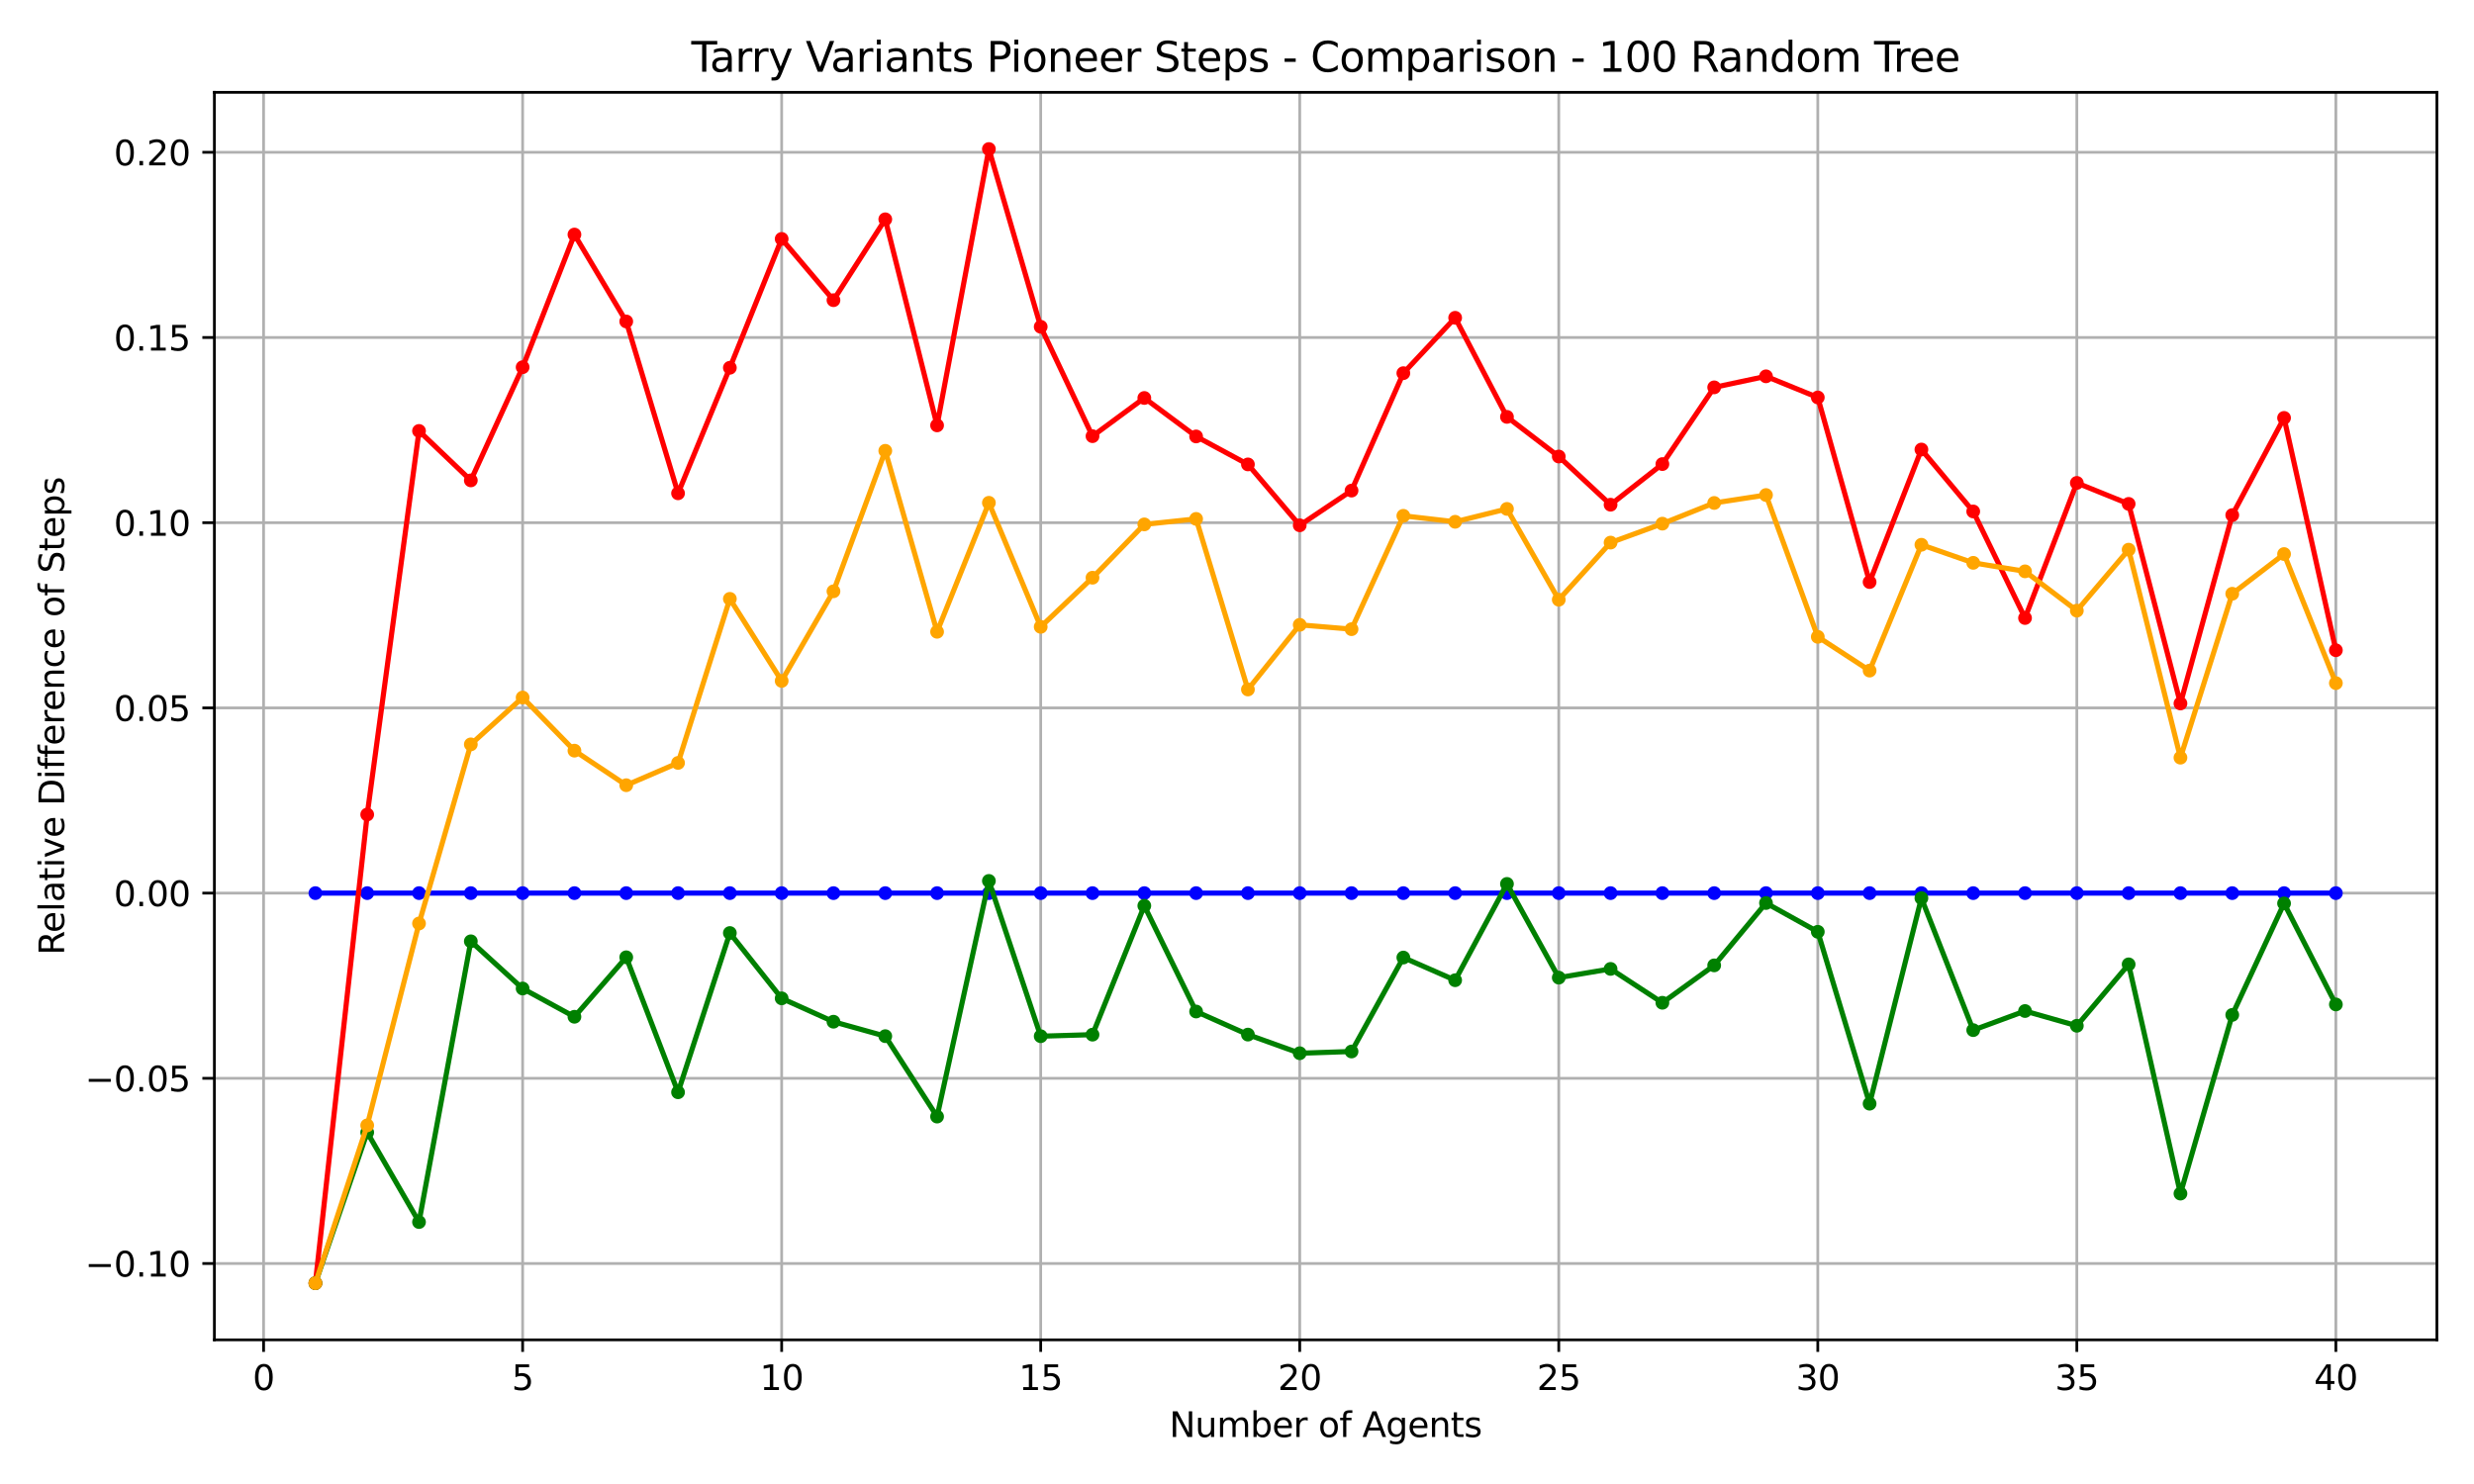 <?xml version="1.0" encoding="utf-8" standalone="no"?>
<!DOCTYPE svg PUBLIC "-//W3C//DTD SVG 1.1//EN"
  "http://www.w3.org/Graphics/SVG/1.1/DTD/svg11.dtd">
<svg xmlns:xlink="http://www.w3.org/1999/xlink" width="720pt" height="432pt" viewBox="0 0 720 432" xmlns="http://www.w3.org/2000/svg" version="1.1">
 <defs>
  <style type="text/css">*{stroke-linejoin: round; stroke-linecap: butt}</style>
 </defs>
 <g id="figure_1">
  <g id="patch_1">
   <path d="M 0 432 
L 720 432 
L 720 0 
L 0 0 
z
" style="fill: #ffffff"/>
  </g>
  <g id="axes_1">
   <g id="patch_2">
    <path d="M 62.39 390.04 
L 709.2 390.04 
L 709.2 26.88 
L 62.39 26.88 
z
" style="fill: #ffffff"/>
   </g>
   <g id="matplotlib.axis_1">
    <g id="xtick_1">
     <g id="line2d_1">
      <path d="M 76.713 390.04 
L 76.713 26.88 
" clip-path="url(#p84b0bf33ed)" style="fill: none; stroke: #b0b0b0; stroke-width: 0.8; stroke-linecap: square"/>
     </g>
     <g id="line2d_2">
      <defs>
       <path id="m6318b80354" d="M 0 0 
L 0 3.5 
" style="stroke: #000000; stroke-width: 0.8"/>
      </defs>
      <g>
       <use xlink:href="#m6318b80354" x="76.713" y="390.04" style="stroke: #000000; stroke-width: 0.8"/>
      </g>
     </g>
     <g id="text_1">
      <!-- 0 -->
      <g transform="translate(73.532 404.638) scale(0.1 -0.1)">
       <defs>
        <path id="DejaVuSans-30" d="M 2034 4250 
Q 1547 4250 1301 3770 
Q 1056 3291 1056 2328 
Q 1056 1369 1301 889 
Q 1547 409 2034 409 
Q 2525 409 2770 889 
Q 3016 1369 3016 2328 
Q 3016 3291 2770 3770 
Q 2525 4250 2034 4250 
z
M 2034 4750 
Q 2819 4750 3233 4129 
Q 3647 3509 3647 2328 
Q 3647 1150 3233 529 
Q 2819 -91 2034 -91 
Q 1250 -91 836 529 
Q 422 1150 422 2328 
Q 422 3509 836 4129 
Q 1250 4750 2034 4750 
z
" transform="scale(0.016)"/>
       </defs>
       <use xlink:href="#DejaVuSans-30"/>
      </g>
     </g>
    </g>
    <g id="xtick_2">
     <g id="line2d_3">
      <path d="M 152.099 390.04 
L 152.099 26.88 
" clip-path="url(#p84b0bf33ed)" style="fill: none; stroke: #b0b0b0; stroke-width: 0.8; stroke-linecap: square"/>
     </g>
     <g id="line2d_4">
      <g>
       <use xlink:href="#m6318b80354" x="152.099" y="390.04" style="stroke: #000000; stroke-width: 0.8"/>
      </g>
     </g>
     <g id="text_2">
      <!-- 5 -->
      <g transform="translate(148.918 404.638) scale(0.1 -0.1)">
       <defs>
        <path id="DejaVuSans-35" d="M 691 4666 
L 3169 4666 
L 3169 4134 
L 1269 4134 
L 1269 2991 
Q 1406 3038 1543 3061 
Q 1681 3084 1819 3084 
Q 2600 3084 3056 2656 
Q 3513 2228 3513 1497 
Q 3513 744 3044 326 
Q 2575 -91 1722 -91 
Q 1428 -91 1123 -41 
Q 819 9 494 109 
L 494 744 
Q 775 591 1075 516 
Q 1375 441 1709 441 
Q 2250 441 2565 725 
Q 2881 1009 2881 1497 
Q 2881 1984 2565 2268 
Q 2250 2553 1709 2553 
Q 1456 2553 1204 2497 
Q 953 2441 691 2322 
L 691 4666 
z
" transform="scale(0.016)"/>
       </defs>
       <use xlink:href="#DejaVuSans-35"/>
      </g>
     </g>
    </g>
    <g id="xtick_3">
     <g id="line2d_5">
      <path d="M 227.485 390.04 
L 227.485 26.88 
" clip-path="url(#p84b0bf33ed)" style="fill: none; stroke: #b0b0b0; stroke-width: 0.8; stroke-linecap: square"/>
     </g>
     <g id="line2d_6">
      <g>
       <use xlink:href="#m6318b80354" x="227.485" y="390.04" style="stroke: #000000; stroke-width: 0.8"/>
      </g>
     </g>
     <g id="text_3">
      <!-- 10 -->
      <g transform="translate(221.122 404.638) scale(0.1 -0.1)">
       <defs>
        <path id="DejaVuSans-31" d="M 794 531 
L 1825 531 
L 1825 4091 
L 703 3866 
L 703 4441 
L 1819 4666 
L 2450 4666 
L 2450 531 
L 3481 531 
L 3481 0 
L 794 0 
L 794 531 
z
" transform="scale(0.016)"/>
       </defs>
       <use xlink:href="#DejaVuSans-31"/>
       <use xlink:href="#DejaVuSans-30" x="63.623"/>
      </g>
     </g>
    </g>
    <g id="xtick_4">
     <g id="line2d_7">
      <path d="M 302.871 390.04 
L 302.871 26.88 
" clip-path="url(#p84b0bf33ed)" style="fill: none; stroke: #b0b0b0; stroke-width: 0.8; stroke-linecap: square"/>
     </g>
     <g id="line2d_8">
      <g>
       <use xlink:href="#m6318b80354" x="302.871" y="390.04" style="stroke: #000000; stroke-width: 0.8"/>
      </g>
     </g>
     <g id="text_4">
      <!-- 15 -->
      <g transform="translate(296.508 404.638) scale(0.1 -0.1)">
       <use xlink:href="#DejaVuSans-31"/>
       <use xlink:href="#DejaVuSans-35" x="63.623"/>
      </g>
     </g>
    </g>
    <g id="xtick_5">
     <g id="line2d_9">
      <path d="M 378.256 390.04 
L 378.256 26.88 
" clip-path="url(#p84b0bf33ed)" style="fill: none; stroke: #b0b0b0; stroke-width: 0.8; stroke-linecap: square"/>
     </g>
     <g id="line2d_10">
      <g>
       <use xlink:href="#m6318b80354" x="378.256" y="390.04" style="stroke: #000000; stroke-width: 0.8"/>
      </g>
     </g>
     <g id="text_5">
      <!-- 20 -->
      <g transform="translate(371.894 404.638) scale(0.1 -0.1)">
       <defs>
        <path id="DejaVuSans-32" d="M 1228 531 
L 3431 531 
L 3431 0 
L 469 0 
L 469 531 
Q 828 903 1448 1529 
Q 2069 2156 2228 2338 
Q 2531 2678 2651 2914 
Q 2772 3150 2772 3378 
Q 2772 3750 2511 3984 
Q 2250 4219 1831 4219 
Q 1534 4219 1204 4116 
Q 875 4013 500 3803 
L 500 4441 
Q 881 4594 1212 4672 
Q 1544 4750 1819 4750 
Q 2544 4750 2975 4387 
Q 3406 4025 3406 3419 
Q 3406 3131 3298 2873 
Q 3191 2616 2906 2266 
Q 2828 2175 2409 1742 
Q 1991 1309 1228 531 
z
" transform="scale(0.016)"/>
       </defs>
       <use xlink:href="#DejaVuSans-32"/>
       <use xlink:href="#DejaVuSans-30" x="63.623"/>
      </g>
     </g>
    </g>
    <g id="xtick_6">
     <g id="line2d_11">
      <path d="M 453.642 390.04 
L 453.642 26.88 
" clip-path="url(#p84b0bf33ed)" style="fill: none; stroke: #b0b0b0; stroke-width: 0.8; stroke-linecap: square"/>
     </g>
     <g id="line2d_12">
      <g>
       <use xlink:href="#m6318b80354" x="453.642" y="390.04" style="stroke: #000000; stroke-width: 0.8"/>
      </g>
     </g>
     <g id="text_6">
      <!-- 25 -->
      <g transform="translate(447.28 404.638) scale(0.1 -0.1)">
       <use xlink:href="#DejaVuSans-32"/>
       <use xlink:href="#DejaVuSans-35" x="63.623"/>
      </g>
     </g>
    </g>
    <g id="xtick_7">
     <g id="line2d_13">
      <path d="M 529.028 390.04 
L 529.028 26.88 
" clip-path="url(#p84b0bf33ed)" style="fill: none; stroke: #b0b0b0; stroke-width: 0.8; stroke-linecap: square"/>
     </g>
     <g id="line2d_14">
      <g>
       <use xlink:href="#m6318b80354" x="529.028" y="390.04" style="stroke: #000000; stroke-width: 0.8"/>
      </g>
     </g>
     <g id="text_7">
      <!-- 30 -->
      <g transform="translate(522.665 404.638) scale(0.1 -0.1)">
       <defs>
        <path id="DejaVuSans-33" d="M 2597 2516 
Q 3050 2419 3304 2112 
Q 3559 1806 3559 1356 
Q 3559 666 3084 287 
Q 2609 -91 1734 -91 
Q 1441 -91 1130 -33 
Q 819 25 488 141 
L 488 750 
Q 750 597 1062 519 
Q 1375 441 1716 441 
Q 2309 441 2620 675 
Q 2931 909 2931 1356 
Q 2931 1769 2642 2001 
Q 2353 2234 1838 2234 
L 1294 2234 
L 1294 2753 
L 1863 2753 
Q 2328 2753 2575 2939 
Q 2822 3125 2822 3475 
Q 2822 3834 2567 4026 
Q 2313 4219 1838 4219 
Q 1578 4219 1281 4162 
Q 984 4106 628 3988 
L 628 4550 
Q 988 4650 1302 4700 
Q 1616 4750 1894 4750 
Q 2613 4750 3031 4423 
Q 3450 4097 3450 3541 
Q 3450 3153 3228 2886 
Q 3006 2619 2597 2516 
z
" transform="scale(0.016)"/>
       </defs>
       <use xlink:href="#DejaVuSans-33"/>
       <use xlink:href="#DejaVuSans-30" x="63.623"/>
      </g>
     </g>
    </g>
    <g id="xtick_8">
     <g id="line2d_15">
      <path d="M 604.414 390.04 
L 604.414 26.88 
" clip-path="url(#p84b0bf33ed)" style="fill: none; stroke: #b0b0b0; stroke-width: 0.8; stroke-linecap: square"/>
     </g>
     <g id="line2d_16">
      <g>
       <use xlink:href="#m6318b80354" x="604.414" y="390.04" style="stroke: #000000; stroke-width: 0.8"/>
      </g>
     </g>
     <g id="text_8">
      <!-- 35 -->
      <g transform="translate(598.051 404.638) scale(0.1 -0.1)">
       <use xlink:href="#DejaVuSans-33"/>
       <use xlink:href="#DejaVuSans-35" x="63.623"/>
      </g>
     </g>
    </g>
    <g id="xtick_9">
     <g id="line2d_17">
      <path d="M 679.8 390.04 
L 679.8 26.88 
" clip-path="url(#p84b0bf33ed)" style="fill: none; stroke: #b0b0b0; stroke-width: 0.8; stroke-linecap: square"/>
     </g>
     <g id="line2d_18">
      <g>
       <use xlink:href="#m6318b80354" x="679.8" y="390.04" style="stroke: #000000; stroke-width: 0.8"/>
      </g>
     </g>
     <g id="text_9">
      <!-- 40 -->
      <g transform="translate(673.437 404.638) scale(0.1 -0.1)">
       <defs>
        <path id="DejaVuSans-34" d="M 2419 4116 
L 825 1625 
L 2419 1625 
L 2419 4116 
z
M 2253 4666 
L 3047 4666 
L 3047 1625 
L 3713 1625 
L 3713 1100 
L 3047 1100 
L 3047 0 
L 2419 0 
L 2419 1100 
L 313 1100 
L 313 1709 
L 2253 4666 
z
" transform="scale(0.016)"/>
       </defs>
       <use xlink:href="#DejaVuSans-34"/>
       <use xlink:href="#DejaVuSans-30" x="63.623"/>
      </g>
     </g>
    </g>
    <g id="text_10">
     <!-- Number of Agents -->
     <g transform="translate(340.307 418.317) scale(0.1 -0.1)">
      <defs>
       <path id="DejaVuSans-4e" d="M 628 4666 
L 1478 4666 
L 3547 763 
L 3547 4666 
L 4159 4666 
L 4159 0 
L 3309 0 
L 1241 3903 
L 1241 0 
L 628 0 
L 628 4666 
z
" transform="scale(0.016)"/>
       <path id="DejaVuSans-75" d="M 544 1381 
L 544 3500 
L 1119 3500 
L 1119 1403 
Q 1119 906 1312 657 
Q 1506 409 1894 409 
Q 2359 409 2629 706 
Q 2900 1003 2900 1516 
L 2900 3500 
L 3475 3500 
L 3475 0 
L 2900 0 
L 2900 538 
Q 2691 219 2414 64 
Q 2138 -91 1772 -91 
Q 1169 -91 856 284 
Q 544 659 544 1381 
z
M 1991 3584 
L 1991 3584 
z
" transform="scale(0.016)"/>
       <path id="DejaVuSans-6d" d="M 3328 2828 
Q 3544 3216 3844 3400 
Q 4144 3584 4550 3584 
Q 5097 3584 5394 3201 
Q 5691 2819 5691 2113 
L 5691 0 
L 5113 0 
L 5113 2094 
Q 5113 2597 4934 2840 
Q 4756 3084 4391 3084 
Q 3944 3084 3684 2787 
Q 3425 2491 3425 1978 
L 3425 0 
L 2847 0 
L 2847 2094 
Q 2847 2600 2669 2842 
Q 2491 3084 2119 3084 
Q 1678 3084 1418 2786 
Q 1159 2488 1159 1978 
L 1159 0 
L 581 0 
L 581 3500 
L 1159 3500 
L 1159 2956 
Q 1356 3278 1631 3431 
Q 1906 3584 2284 3584 
Q 2666 3584 2933 3390 
Q 3200 3197 3328 2828 
z
" transform="scale(0.016)"/>
       <path id="DejaVuSans-62" d="M 3116 1747 
Q 3116 2381 2855 2742 
Q 2594 3103 2138 3103 
Q 1681 3103 1420 2742 
Q 1159 2381 1159 1747 
Q 1159 1113 1420 752 
Q 1681 391 2138 391 
Q 2594 391 2855 752 
Q 3116 1113 3116 1747 
z
M 1159 2969 
Q 1341 3281 1617 3432 
Q 1894 3584 2278 3584 
Q 2916 3584 3314 3078 
Q 3713 2572 3713 1747 
Q 3713 922 3314 415 
Q 2916 -91 2278 -91 
Q 1894 -91 1617 61 
Q 1341 213 1159 525 
L 1159 0 
L 581 0 
L 581 4863 
L 1159 4863 
L 1159 2969 
z
" transform="scale(0.016)"/>
       <path id="DejaVuSans-65" d="M 3597 1894 
L 3597 1613 
L 953 1613 
Q 991 1019 1311 708 
Q 1631 397 2203 397 
Q 2534 397 2845 478 
Q 3156 559 3463 722 
L 3463 178 
Q 3153 47 2828 -22 
Q 2503 -91 2169 -91 
Q 1331 -91 842 396 
Q 353 884 353 1716 
Q 353 2575 817 3079 
Q 1281 3584 2069 3584 
Q 2775 3584 3186 3129 
Q 3597 2675 3597 1894 
z
M 3022 2063 
Q 3016 2534 2758 2815 
Q 2500 3097 2075 3097 
Q 1594 3097 1305 2825 
Q 1016 2553 972 2059 
L 3022 2063 
z
" transform="scale(0.016)"/>
       <path id="DejaVuSans-72" d="M 2631 2963 
Q 2534 3019 2420 3045 
Q 2306 3072 2169 3072 
Q 1681 3072 1420 2755 
Q 1159 2438 1159 1844 
L 1159 0 
L 581 0 
L 581 3500 
L 1159 3500 
L 1159 2956 
Q 1341 3275 1631 3429 
Q 1922 3584 2338 3584 
Q 2397 3584 2469 3576 
Q 2541 3569 2628 3553 
L 2631 2963 
z
" transform="scale(0.016)"/>
       <path id="DejaVuSans-20" transform="scale(0.016)"/>
       <path id="DejaVuSans-6f" d="M 1959 3097 
Q 1497 3097 1228 2736 
Q 959 2375 959 1747 
Q 959 1119 1226 758 
Q 1494 397 1959 397 
Q 2419 397 2687 759 
Q 2956 1122 2956 1747 
Q 2956 2369 2687 2733 
Q 2419 3097 1959 3097 
z
M 1959 3584 
Q 2709 3584 3137 3096 
Q 3566 2609 3566 1747 
Q 3566 888 3137 398 
Q 2709 -91 1959 -91 
Q 1206 -91 779 398 
Q 353 888 353 1747 
Q 353 2609 779 3096 
Q 1206 3584 1959 3584 
z
" transform="scale(0.016)"/>
       <path id="DejaVuSans-66" d="M 2375 4863 
L 2375 4384 
L 1825 4384 
Q 1516 4384 1395 4259 
Q 1275 4134 1275 3809 
L 1275 3500 
L 2222 3500 
L 2222 3053 
L 1275 3053 
L 1275 0 
L 697 0 
L 697 3053 
L 147 3053 
L 147 3500 
L 697 3500 
L 697 3744 
Q 697 4328 969 4595 
Q 1241 4863 1831 4863 
L 2375 4863 
z
" transform="scale(0.016)"/>
       <path id="DejaVuSans-41" d="M 2188 4044 
L 1331 1722 
L 3047 1722 
L 2188 4044 
z
M 1831 4666 
L 2547 4666 
L 4325 0 
L 3669 0 
L 3244 1197 
L 1141 1197 
L 716 0 
L 50 0 
L 1831 4666 
z
" transform="scale(0.016)"/>
       <path id="DejaVuSans-67" d="M 2906 1791 
Q 2906 2416 2648 2759 
Q 2391 3103 1925 3103 
Q 1463 3103 1205 2759 
Q 947 2416 947 1791 
Q 947 1169 1205 825 
Q 1463 481 1925 481 
Q 2391 481 2648 825 
Q 2906 1169 2906 1791 
z
M 3481 434 
Q 3481 -459 3084 -895 
Q 2688 -1331 1869 -1331 
Q 1566 -1331 1297 -1286 
Q 1028 -1241 775 -1147 
L 775 -588 
Q 1028 -725 1275 -790 
Q 1522 -856 1778 -856 
Q 2344 -856 2625 -561 
Q 2906 -266 2906 331 
L 2906 616 
Q 2728 306 2450 153 
Q 2172 0 1784 0 
Q 1141 0 747 490 
Q 353 981 353 1791 
Q 353 2603 747 3093 
Q 1141 3584 1784 3584 
Q 2172 3584 2450 3431 
Q 2728 3278 2906 2969 
L 2906 3500 
L 3481 3500 
L 3481 434 
z
" transform="scale(0.016)"/>
       <path id="DejaVuSans-6e" d="M 3513 2113 
L 3513 0 
L 2938 0 
L 2938 2094 
Q 2938 2591 2744 2837 
Q 2550 3084 2163 3084 
Q 1697 3084 1428 2787 
Q 1159 2491 1159 1978 
L 1159 0 
L 581 0 
L 581 3500 
L 1159 3500 
L 1159 2956 
Q 1366 3272 1645 3428 
Q 1925 3584 2291 3584 
Q 2894 3584 3203 3211 
Q 3513 2838 3513 2113 
z
" transform="scale(0.016)"/>
       <path id="DejaVuSans-74" d="M 1172 4494 
L 1172 3500 
L 2356 3500 
L 2356 3053 
L 1172 3053 
L 1172 1153 
Q 1172 725 1289 603 
Q 1406 481 1766 481 
L 2356 481 
L 2356 0 
L 1766 0 
Q 1100 0 847 248 
Q 594 497 594 1153 
L 594 3053 
L 172 3053 
L 172 3500 
L 594 3500 
L 594 4494 
L 1172 4494 
z
" transform="scale(0.016)"/>
       <path id="DejaVuSans-73" d="M 2834 3397 
L 2834 2853 
Q 2591 2978 2328 3040 
Q 2066 3103 1784 3103 
Q 1356 3103 1142 2972 
Q 928 2841 928 2578 
Q 928 2378 1081 2264 
Q 1234 2150 1697 2047 
L 1894 2003 
Q 2506 1872 2764 1633 
Q 3022 1394 3022 966 
Q 3022 478 2636 193 
Q 2250 -91 1575 -91 
Q 1294 -91 989 -36 
Q 684 19 347 128 
L 347 722 
Q 666 556 975 473 
Q 1284 391 1588 391 
Q 1994 391 2212 530 
Q 2431 669 2431 922 
Q 2431 1156 2273 1281 
Q 2116 1406 1581 1522 
L 1381 1569 
Q 847 1681 609 1914 
Q 372 2147 372 2553 
Q 372 3047 722 3315 
Q 1072 3584 1716 3584 
Q 2034 3584 2315 3537 
Q 2597 3491 2834 3397 
z
" transform="scale(0.016)"/>
      </defs>
      <use xlink:href="#DejaVuSans-4e"/>
      <use xlink:href="#DejaVuSans-75" x="74.805"/>
      <use xlink:href="#DejaVuSans-6d" x="138.184"/>
      <use xlink:href="#DejaVuSans-62" x="235.596"/>
      <use xlink:href="#DejaVuSans-65" x="299.072"/>
      <use xlink:href="#DejaVuSans-72" x="360.596"/>
      <use xlink:href="#DejaVuSans-20" x="401.709"/>
      <use xlink:href="#DejaVuSans-6f" x="433.496"/>
      <use xlink:href="#DejaVuSans-66" x="494.678"/>
      <use xlink:href="#DejaVuSans-20" x="529.883"/>
      <use xlink:href="#DejaVuSans-41" x="561.67"/>
      <use xlink:href="#DejaVuSans-67" x="630.078"/>
      <use xlink:href="#DejaVuSans-65" x="693.555"/>
      <use xlink:href="#DejaVuSans-6e" x="755.078"/>
      <use xlink:href="#DejaVuSans-74" x="818.457"/>
      <use xlink:href="#DejaVuSans-73" x="857.666"/>
     </g>
    </g>
   </g>
   <g id="matplotlib.axis_2">
    <g id="ytick_1">
     <g id="line2d_19">
      <path d="M 62.39 367.821 
L 709.2 367.821 
" clip-path="url(#p84b0bf33ed)" style="fill: none; stroke: #b0b0b0; stroke-width: 0.8; stroke-linecap: square"/>
     </g>
     <g id="line2d_20">
      <defs>
       <path id="m06308d9791" d="M 0 0 
L -3.5 0 
" style="stroke: #000000; stroke-width: 0.8"/>
      </defs>
      <g>
       <use xlink:href="#m06308d9791" x="62.39" y="367.821" style="stroke: #000000; stroke-width: 0.8"/>
      </g>
     </g>
     <g id="text_11">
      <!-- −0.10 -->
      <g transform="translate(24.745 371.62) scale(0.1 -0.1)">
       <defs>
        <path id="DejaVuSans-2212" d="M 678 2272 
L 4684 2272 
L 4684 1741 
L 678 1741 
L 678 2272 
z
" transform="scale(0.016)"/>
        <path id="DejaVuSans-2e" d="M 684 794 
L 1344 794 
L 1344 0 
L 684 0 
L 684 794 
z
" transform="scale(0.016)"/>
       </defs>
       <use xlink:href="#DejaVuSans-2212"/>
       <use xlink:href="#DejaVuSans-30" x="83.789"/>
       <use xlink:href="#DejaVuSans-2e" x="147.412"/>
       <use xlink:href="#DejaVuSans-31" x="179.199"/>
       <use xlink:href="#DejaVuSans-30" x="242.822"/>
      </g>
     </g>
    </g>
    <g id="ytick_2">
     <g id="line2d_21">
      <path d="M 62.39 313.906 
L 709.2 313.906 
" clip-path="url(#p84b0bf33ed)" style="fill: none; stroke: #b0b0b0; stroke-width: 0.8; stroke-linecap: square"/>
     </g>
     <g id="line2d_22">
      <g>
       <use xlink:href="#m06308d9791" x="62.39" y="313.906" style="stroke: #000000; stroke-width: 0.8"/>
      </g>
     </g>
     <g id="text_12">
      <!-- −0.05 -->
      <g transform="translate(24.745 317.706) scale(0.1 -0.1)">
       <use xlink:href="#DejaVuSans-2212"/>
       <use xlink:href="#DejaVuSans-30" x="83.789"/>
       <use xlink:href="#DejaVuSans-2e" x="147.412"/>
       <use xlink:href="#DejaVuSans-30" x="179.199"/>
       <use xlink:href="#DejaVuSans-35" x="242.822"/>
      </g>
     </g>
    </g>
    <g id="ytick_3">
     <g id="line2d_23">
      <path d="M 62.39 259.992 
L 709.2 259.992 
" clip-path="url(#p84b0bf33ed)" style="fill: none; stroke: #b0b0b0; stroke-width: 0.8; stroke-linecap: square"/>
     </g>
     <g id="line2d_24">
      <g>
       <use xlink:href="#m06308d9791" x="62.39" y="259.992" style="stroke: #000000; stroke-width: 0.8"/>
      </g>
     </g>
     <g id="text_13">
      <!-- 0.00 -->
      <g transform="translate(33.124 263.791) scale(0.1 -0.1)">
       <use xlink:href="#DejaVuSans-30"/>
       <use xlink:href="#DejaVuSans-2e" x="63.623"/>
       <use xlink:href="#DejaVuSans-30" x="95.41"/>
       <use xlink:href="#DejaVuSans-30" x="159.033"/>
      </g>
     </g>
    </g>
    <g id="ytick_4">
     <g id="line2d_25">
      <path d="M 62.39 206.078 
L 709.2 206.078 
" clip-path="url(#p84b0bf33ed)" style="fill: none; stroke: #b0b0b0; stroke-width: 0.8; stroke-linecap: square"/>
     </g>
     <g id="line2d_26">
      <g>
       <use xlink:href="#m06308d9791" x="62.39" y="206.078" style="stroke: #000000; stroke-width: 0.8"/>
      </g>
     </g>
     <g id="text_14">
      <!-- 0.05 -->
      <g transform="translate(33.124 209.877) scale(0.1 -0.1)">
       <use xlink:href="#DejaVuSans-30"/>
       <use xlink:href="#DejaVuSans-2e" x="63.623"/>
       <use xlink:href="#DejaVuSans-30" x="95.41"/>
       <use xlink:href="#DejaVuSans-35" x="159.033"/>
      </g>
     </g>
    </g>
    <g id="ytick_5">
     <g id="line2d_27">
      <path d="M 62.39 152.163 
L 709.2 152.163 
" clip-path="url(#p84b0bf33ed)" style="fill: none; stroke: #b0b0b0; stroke-width: 0.8; stroke-linecap: square"/>
     </g>
     <g id="line2d_28">
      <g>
       <use xlink:href="#m06308d9791" x="62.39" y="152.163" style="stroke: #000000; stroke-width: 0.8"/>
      </g>
     </g>
     <g id="text_15">
      <!-- 0.10 -->
      <g transform="translate(33.124 155.962) scale(0.1 -0.1)">
       <use xlink:href="#DejaVuSans-30"/>
       <use xlink:href="#DejaVuSans-2e" x="63.623"/>
       <use xlink:href="#DejaVuSans-31" x="95.41"/>
       <use xlink:href="#DejaVuSans-30" x="159.033"/>
      </g>
     </g>
    </g>
    <g id="ytick_6">
     <g id="line2d_29">
      <path d="M 62.39 98.249 
L 709.2 98.249 
" clip-path="url(#p84b0bf33ed)" style="fill: none; stroke: #b0b0b0; stroke-width: 0.8; stroke-linecap: square"/>
     </g>
     <g id="line2d_30">
      <g>
       <use xlink:href="#m06308d9791" x="62.39" y="98.249" style="stroke: #000000; stroke-width: 0.8"/>
      </g>
     </g>
     <g id="text_16">
      <!-- 0.15 -->
      <g transform="translate(33.124 102.048) scale(0.1 -0.1)">
       <use xlink:href="#DejaVuSans-30"/>
       <use xlink:href="#DejaVuSans-2e" x="63.623"/>
       <use xlink:href="#DejaVuSans-31" x="95.41"/>
       <use xlink:href="#DejaVuSans-35" x="159.033"/>
      </g>
     </g>
    </g>
    <g id="ytick_7">
     <g id="line2d_31">
      <path d="M 62.39 44.334 
L 709.2 44.334 
" clip-path="url(#p84b0bf33ed)" style="fill: none; stroke: #b0b0b0; stroke-width: 0.8; stroke-linecap: square"/>
     </g>
     <g id="line2d_32">
      <g>
       <use xlink:href="#m06308d9791" x="62.39" y="44.334" style="stroke: #000000; stroke-width: 0.8"/>
      </g>
     </g>
     <g id="text_17">
      <!-- 0.20 -->
      <g transform="translate(33.124 48.133) scale(0.1 -0.1)">
       <use xlink:href="#DejaVuSans-30"/>
       <use xlink:href="#DejaVuSans-2e" x="63.623"/>
       <use xlink:href="#DejaVuSans-32" x="95.41"/>
       <use xlink:href="#DejaVuSans-30" x="159.033"/>
      </g>
     </g>
    </g>
    <g id="text_18">
     <!-- Relative Difference of Steps -->
     <g transform="translate(18.665 278.051) rotate(-90) scale(0.1 -0.1)">
      <defs>
       <path id="DejaVuSans-52" d="M 2841 2188 
Q 3044 2119 3236 1894 
Q 3428 1669 3622 1275 
L 4263 0 
L 3584 0 
L 2988 1197 
Q 2756 1666 2539 1819 
Q 2322 1972 1947 1972 
L 1259 1972 
L 1259 0 
L 628 0 
L 628 4666 
L 2053 4666 
Q 2853 4666 3247 4331 
Q 3641 3997 3641 3322 
Q 3641 2881 3436 2590 
Q 3231 2300 2841 2188 
z
M 1259 4147 
L 1259 2491 
L 2053 2491 
Q 2509 2491 2742 2702 
Q 2975 2913 2975 3322 
Q 2975 3731 2742 3939 
Q 2509 4147 2053 4147 
L 1259 4147 
z
" transform="scale(0.016)"/>
       <path id="DejaVuSans-6c" d="M 603 4863 
L 1178 4863 
L 1178 0 
L 603 0 
L 603 4863 
z
" transform="scale(0.016)"/>
       <path id="DejaVuSans-61" d="M 2194 1759 
Q 1497 1759 1228 1600 
Q 959 1441 959 1056 
Q 959 750 1161 570 
Q 1363 391 1709 391 
Q 2188 391 2477 730 
Q 2766 1069 2766 1631 
L 2766 1759 
L 2194 1759 
z
M 3341 1997 
L 3341 0 
L 2766 0 
L 2766 531 
Q 2569 213 2275 61 
Q 1981 -91 1556 -91 
Q 1019 -91 701 211 
Q 384 513 384 1019 
Q 384 1609 779 1909 
Q 1175 2209 1959 2209 
L 2766 2209 
L 2766 2266 
Q 2766 2663 2505 2880 
Q 2244 3097 1772 3097 
Q 1472 3097 1187 3025 
Q 903 2953 641 2809 
L 641 3341 
Q 956 3463 1253 3523 
Q 1550 3584 1831 3584 
Q 2591 3584 2966 3190 
Q 3341 2797 3341 1997 
z
" transform="scale(0.016)"/>
       <path id="DejaVuSans-69" d="M 603 3500 
L 1178 3500 
L 1178 0 
L 603 0 
L 603 3500 
z
M 603 4863 
L 1178 4863 
L 1178 4134 
L 603 4134 
L 603 4863 
z
" transform="scale(0.016)"/>
       <path id="DejaVuSans-76" d="M 191 3500 
L 800 3500 
L 1894 563 
L 2988 3500 
L 3597 3500 
L 2284 0 
L 1503 0 
L 191 3500 
z
" transform="scale(0.016)"/>
       <path id="DejaVuSans-44" d="M 1259 4147 
L 1259 519 
L 2022 519 
Q 2988 519 3436 956 
Q 3884 1394 3884 2338 
Q 3884 3275 3436 3711 
Q 2988 4147 2022 4147 
L 1259 4147 
z
M 628 4666 
L 1925 4666 
Q 3281 4666 3915 4102 
Q 4550 3538 4550 2338 
Q 4550 1131 3912 565 
Q 3275 0 1925 0 
L 628 0 
L 628 4666 
z
" transform="scale(0.016)"/>
       <path id="DejaVuSans-63" d="M 3122 3366 
L 3122 2828 
Q 2878 2963 2633 3030 
Q 2388 3097 2138 3097 
Q 1578 3097 1268 2742 
Q 959 2388 959 1747 
Q 959 1106 1268 751 
Q 1578 397 2138 397 
Q 2388 397 2633 464 
Q 2878 531 3122 666 
L 3122 134 
Q 2881 22 2623 -34 
Q 2366 -91 2075 -91 
Q 1284 -91 818 406 
Q 353 903 353 1747 
Q 353 2603 823 3093 
Q 1294 3584 2113 3584 
Q 2378 3584 2631 3529 
Q 2884 3475 3122 3366 
z
" transform="scale(0.016)"/>
       <path id="DejaVuSans-53" d="M 3425 4513 
L 3425 3897 
Q 3066 4069 2747 4153 
Q 2428 4238 2131 4238 
Q 1616 4238 1336 4038 
Q 1056 3838 1056 3469 
Q 1056 3159 1242 3001 
Q 1428 2844 1947 2747 
L 2328 2669 
Q 3034 2534 3370 2195 
Q 3706 1856 3706 1288 
Q 3706 609 3251 259 
Q 2797 -91 1919 -91 
Q 1588 -91 1214 -16 
Q 841 59 441 206 
L 441 856 
Q 825 641 1194 531 
Q 1563 422 1919 422 
Q 2459 422 2753 634 
Q 3047 847 3047 1241 
Q 3047 1584 2836 1778 
Q 2625 1972 2144 2069 
L 1759 2144 
Q 1053 2284 737 2584 
Q 422 2884 422 3419 
Q 422 4038 858 4394 
Q 1294 4750 2059 4750 
Q 2388 4750 2728 4690 
Q 3069 4631 3425 4513 
z
" transform="scale(0.016)"/>
       <path id="DejaVuSans-70" d="M 1159 525 
L 1159 -1331 
L 581 -1331 
L 581 3500 
L 1159 3500 
L 1159 2969 
Q 1341 3281 1617 3432 
Q 1894 3584 2278 3584 
Q 2916 3584 3314 3078 
Q 3713 2572 3713 1747 
Q 3713 922 3314 415 
Q 2916 -91 2278 -91 
Q 1894 -91 1617 61 
Q 1341 213 1159 525 
z
M 3116 1747 
Q 3116 2381 2855 2742 
Q 2594 3103 2138 3103 
Q 1681 3103 1420 2742 
Q 1159 2381 1159 1747 
Q 1159 1113 1420 752 
Q 1681 391 2138 391 
Q 2594 391 2855 752 
Q 3116 1113 3116 1747 
z
" transform="scale(0.016)"/>
      </defs>
      <use xlink:href="#DejaVuSans-52"/>
      <use xlink:href="#DejaVuSans-65" x="64.982"/>
      <use xlink:href="#DejaVuSans-6c" x="126.506"/>
      <use xlink:href="#DejaVuSans-61" x="154.289"/>
      <use xlink:href="#DejaVuSans-74" x="215.568"/>
      <use xlink:href="#DejaVuSans-69" x="254.777"/>
      <use xlink:href="#DejaVuSans-76" x="282.561"/>
      <use xlink:href="#DejaVuSans-65" x="341.74"/>
      <use xlink:href="#DejaVuSans-20" x="403.264"/>
      <use xlink:href="#DejaVuSans-44" x="435.051"/>
      <use xlink:href="#DejaVuSans-69" x="512.053"/>
      <use xlink:href="#DejaVuSans-66" x="539.836"/>
      <use xlink:href="#DejaVuSans-66" x="575.041"/>
      <use xlink:href="#DejaVuSans-65" x="610.246"/>
      <use xlink:href="#DejaVuSans-72" x="671.77"/>
      <use xlink:href="#DejaVuSans-65" x="710.633"/>
      <use xlink:href="#DejaVuSans-6e" x="772.156"/>
      <use xlink:href="#DejaVuSans-63" x="835.535"/>
      <use xlink:href="#DejaVuSans-65" x="890.516"/>
      <use xlink:href="#DejaVuSans-20" x="952.039"/>
      <use xlink:href="#DejaVuSans-6f" x="983.826"/>
      <use xlink:href="#DejaVuSans-66" x="1045.008"/>
      <use xlink:href="#DejaVuSans-20" x="1080.213"/>
      <use xlink:href="#DejaVuSans-53" x="1112"/>
      <use xlink:href="#DejaVuSans-74" x="1175.477"/>
      <use xlink:href="#DejaVuSans-65" x="1214.686"/>
      <use xlink:href="#DejaVuSans-70" x="1276.209"/>
      <use xlink:href="#DejaVuSans-73" x="1339.686"/>
     </g>
    </g>
   </g>
   <g id="line2d_33">
    <path d="M 91.79 259.992 
L 106.868 259.992 
L 121.945 259.992 
L 137.022 259.992 
L 152.099 259.992 
L 167.176 259.992 
L 182.253 259.992 
L 197.331 259.992 
L 212.408 259.992 
L 227.485 259.992 
L 242.562 259.992 
L 257.639 259.992 
L 272.716 259.992 
L 287.793 259.992 
L 302.871 259.992 
L 317.948 259.992 
L 333.025 259.992 
L 348.102 259.992 
L 363.179 259.992 
L 378.256 259.992 
L 393.334 259.992 
L 408.411 259.992 
L 423.488 259.992 
L 438.565 259.992 
L 453.642 259.992 
L 468.719 259.992 
L 483.797 259.992 
L 498.874 259.992 
L 513.951 259.992 
L 529.028 259.992 
L 544.105 259.992 
L 559.182 259.992 
L 574.259 259.992 
L 589.337 259.992 
L 604.414 259.992 
L 619.491 259.992 
L 634.568 259.992 
L 649.645 259.992 
L 664.722 259.992 
L 679.8 259.992 
" clip-path="url(#p84b0bf33ed)" style="fill: none; stroke: #0000ff; stroke-width: 1.5; stroke-linecap: square"/>
    <defs>
     <path id="m1f415897a0" d="M 0 1.5 
C 0.398 1.5 0.779 1.342 1.061 1.061 
C 1.342 0.779 1.5 0.398 1.5 0 
C 1.5 -0.398 1.342 -0.779 1.061 -1.061 
C 0.779 -1.342 0.398 -1.5 0 -1.5 
C -0.398 -1.5 -0.779 -1.342 -1.061 -1.061 
C -1.342 -0.779 -1.5 -0.398 -1.5 0 
C -1.5 0.398 -1.342 0.779 -1.061 1.061 
C -0.779 1.342 -0.398 1.5 0 1.5 
z
" style="stroke: #0000ff"/>
    </defs>
    <g clip-path="url(#p84b0bf33ed)">
     <use xlink:href="#m1f415897a0" x="91.79" y="259.992" style="fill: #0000ff; stroke: #0000ff"/>
     <use xlink:href="#m1f415897a0" x="106.868" y="259.992" style="fill: #0000ff; stroke: #0000ff"/>
     <use xlink:href="#m1f415897a0" x="121.945" y="259.992" style="fill: #0000ff; stroke: #0000ff"/>
     <use xlink:href="#m1f415897a0" x="137.022" y="259.992" style="fill: #0000ff; stroke: #0000ff"/>
     <use xlink:href="#m1f415897a0" x="152.099" y="259.992" style="fill: #0000ff; stroke: #0000ff"/>
     <use xlink:href="#m1f415897a0" x="167.176" y="259.992" style="fill: #0000ff; stroke: #0000ff"/>
     <use xlink:href="#m1f415897a0" x="182.253" y="259.992" style="fill: #0000ff; stroke: #0000ff"/>
     <use xlink:href="#m1f415897a0" x="197.331" y="259.992" style="fill: #0000ff; stroke: #0000ff"/>
     <use xlink:href="#m1f415897a0" x="212.408" y="259.992" style="fill: #0000ff; stroke: #0000ff"/>
     <use xlink:href="#m1f415897a0" x="227.485" y="259.992" style="fill: #0000ff; stroke: #0000ff"/>
     <use xlink:href="#m1f415897a0" x="242.562" y="259.992" style="fill: #0000ff; stroke: #0000ff"/>
     <use xlink:href="#m1f415897a0" x="257.639" y="259.992" style="fill: #0000ff; stroke: #0000ff"/>
     <use xlink:href="#m1f415897a0" x="272.716" y="259.992" style="fill: #0000ff; stroke: #0000ff"/>
     <use xlink:href="#m1f415897a0" x="287.793" y="259.992" style="fill: #0000ff; stroke: #0000ff"/>
     <use xlink:href="#m1f415897a0" x="302.871" y="259.992" style="fill: #0000ff; stroke: #0000ff"/>
     <use xlink:href="#m1f415897a0" x="317.948" y="259.992" style="fill: #0000ff; stroke: #0000ff"/>
     <use xlink:href="#m1f415897a0" x="333.025" y="259.992" style="fill: #0000ff; stroke: #0000ff"/>
     <use xlink:href="#m1f415897a0" x="348.102" y="259.992" style="fill: #0000ff; stroke: #0000ff"/>
     <use xlink:href="#m1f415897a0" x="363.179" y="259.992" style="fill: #0000ff; stroke: #0000ff"/>
     <use xlink:href="#m1f415897a0" x="378.256" y="259.992" style="fill: #0000ff; stroke: #0000ff"/>
     <use xlink:href="#m1f415897a0" x="393.334" y="259.992" style="fill: #0000ff; stroke: #0000ff"/>
     <use xlink:href="#m1f415897a0" x="408.411" y="259.992" style="fill: #0000ff; stroke: #0000ff"/>
     <use xlink:href="#m1f415897a0" x="423.488" y="259.992" style="fill: #0000ff; stroke: #0000ff"/>
     <use xlink:href="#m1f415897a0" x="438.565" y="259.992" style="fill: #0000ff; stroke: #0000ff"/>
     <use xlink:href="#m1f415897a0" x="453.642" y="259.992" style="fill: #0000ff; stroke: #0000ff"/>
     <use xlink:href="#m1f415897a0" x="468.719" y="259.992" style="fill: #0000ff; stroke: #0000ff"/>
     <use xlink:href="#m1f415897a0" x="483.797" y="259.992" style="fill: #0000ff; stroke: #0000ff"/>
     <use xlink:href="#m1f415897a0" x="498.874" y="259.992" style="fill: #0000ff; stroke: #0000ff"/>
     <use xlink:href="#m1f415897a0" x="513.951" y="259.992" style="fill: #0000ff; stroke: #0000ff"/>
     <use xlink:href="#m1f415897a0" x="529.028" y="259.992" style="fill: #0000ff; stroke: #0000ff"/>
     <use xlink:href="#m1f415897a0" x="544.105" y="259.992" style="fill: #0000ff; stroke: #0000ff"/>
     <use xlink:href="#m1f415897a0" x="559.182" y="259.992" style="fill: #0000ff; stroke: #0000ff"/>
     <use xlink:href="#m1f415897a0" x="574.259" y="259.992" style="fill: #0000ff; stroke: #0000ff"/>
     <use xlink:href="#m1f415897a0" x="589.337" y="259.992" style="fill: #0000ff; stroke: #0000ff"/>
     <use xlink:href="#m1f415897a0" x="604.414" y="259.992" style="fill: #0000ff; stroke: #0000ff"/>
     <use xlink:href="#m1f415897a0" x="619.491" y="259.992" style="fill: #0000ff; stroke: #0000ff"/>
     <use xlink:href="#m1f415897a0" x="634.568" y="259.992" style="fill: #0000ff; stroke: #0000ff"/>
     <use xlink:href="#m1f415897a0" x="649.645" y="259.992" style="fill: #0000ff; stroke: #0000ff"/>
     <use xlink:href="#m1f415897a0" x="664.722" y="259.992" style="fill: #0000ff; stroke: #0000ff"/>
     <use xlink:href="#m1f415897a0" x="679.8" y="259.992" style="fill: #0000ff; stroke: #0000ff"/>
    </g>
   </g>
   <g id="line2d_34">
    <path d="M 91.79 373.533 
L 106.868 237.115 
L 121.945 125.451 
L 137.022 139.843 
L 152.099 106.893 
L 167.176 68.279 
L 182.253 93.579 
L 197.331 143.601 
L 212.408 107.057 
L 227.485 69.556 
L 242.562 87.383 
L 257.639 63.84 
L 272.716 123.828 
L 287.793 43.387 
L 302.871 95.125 
L 317.948 126.972 
L 333.025 115.852 
L 348.102 127.052 
L 363.179 135.19 
L 378.256 152.919 
L 393.334 142.814 
L 408.411 108.63 
L 423.488 92.51 
L 438.565 121.355 
L 453.642 132.893 
L 468.719 146.923 
L 483.797 135.094 
L 498.874 112.761 
L 513.951 109.55 
L 529.028 115.704 
L 544.105 169.438 
L 559.182 130.86 
L 574.259 148.887 
L 589.337 179.907 
L 604.414 140.579 
L 619.491 146.683 
L 634.568 204.787 
L 649.645 149.947 
L 664.722 121.654 
L 679.8 189.284 
" clip-path="url(#p84b0bf33ed)" style="fill: none; stroke: #ff0000; stroke-width: 1.5; stroke-linecap: square"/>
    <defs>
     <path id="m774d0d312e" d="M 0 1.5 
C 0.398 1.5 0.779 1.342 1.061 1.061 
C 1.342 0.779 1.5 0.398 1.5 0 
C 1.5 -0.398 1.342 -0.779 1.061 -1.061 
C 0.779 -1.342 0.398 -1.5 0 -1.5 
C -0.398 -1.5 -0.779 -1.342 -1.061 -1.061 
C -1.342 -0.779 -1.5 -0.398 -1.5 0 
C -1.5 0.398 -1.342 0.779 -1.061 1.061 
C -0.779 1.342 -0.398 1.5 0 1.5 
z
" style="stroke: #ff0000"/>
    </defs>
    <g clip-path="url(#p84b0bf33ed)">
     <use xlink:href="#m774d0d312e" x="91.79" y="373.533" style="fill: #ff0000; stroke: #ff0000"/>
     <use xlink:href="#m774d0d312e" x="106.868" y="237.115" style="fill: #ff0000; stroke: #ff0000"/>
     <use xlink:href="#m774d0d312e" x="121.945" y="125.451" style="fill: #ff0000; stroke: #ff0000"/>
     <use xlink:href="#m774d0d312e" x="137.022" y="139.843" style="fill: #ff0000; stroke: #ff0000"/>
     <use xlink:href="#m774d0d312e" x="152.099" y="106.893" style="fill: #ff0000; stroke: #ff0000"/>
     <use xlink:href="#m774d0d312e" x="167.176" y="68.279" style="fill: #ff0000; stroke: #ff0000"/>
     <use xlink:href="#m774d0d312e" x="182.253" y="93.579" style="fill: #ff0000; stroke: #ff0000"/>
     <use xlink:href="#m774d0d312e" x="197.331" y="143.601" style="fill: #ff0000; stroke: #ff0000"/>
     <use xlink:href="#m774d0d312e" x="212.408" y="107.057" style="fill: #ff0000; stroke: #ff0000"/>
     <use xlink:href="#m774d0d312e" x="227.485" y="69.556" style="fill: #ff0000; stroke: #ff0000"/>
     <use xlink:href="#m774d0d312e" x="242.562" y="87.383" style="fill: #ff0000; stroke: #ff0000"/>
     <use xlink:href="#m774d0d312e" x="257.639" y="63.84" style="fill: #ff0000; stroke: #ff0000"/>
     <use xlink:href="#m774d0d312e" x="272.716" y="123.828" style="fill: #ff0000; stroke: #ff0000"/>
     <use xlink:href="#m774d0d312e" x="287.793" y="43.387" style="fill: #ff0000; stroke: #ff0000"/>
     <use xlink:href="#m774d0d312e" x="302.871" y="95.125" style="fill: #ff0000; stroke: #ff0000"/>
     <use xlink:href="#m774d0d312e" x="317.948" y="126.972" style="fill: #ff0000; stroke: #ff0000"/>
     <use xlink:href="#m774d0d312e" x="333.025" y="115.852" style="fill: #ff0000; stroke: #ff0000"/>
     <use xlink:href="#m774d0d312e" x="348.102" y="127.052" style="fill: #ff0000; stroke: #ff0000"/>
     <use xlink:href="#m774d0d312e" x="363.179" y="135.19" style="fill: #ff0000; stroke: #ff0000"/>
     <use xlink:href="#m774d0d312e" x="378.256" y="152.919" style="fill: #ff0000; stroke: #ff0000"/>
     <use xlink:href="#m774d0d312e" x="393.334" y="142.814" style="fill: #ff0000; stroke: #ff0000"/>
     <use xlink:href="#m774d0d312e" x="408.411" y="108.63" style="fill: #ff0000; stroke: #ff0000"/>
     <use xlink:href="#m774d0d312e" x="423.488" y="92.51" style="fill: #ff0000; stroke: #ff0000"/>
     <use xlink:href="#m774d0d312e" x="438.565" y="121.355" style="fill: #ff0000; stroke: #ff0000"/>
     <use xlink:href="#m774d0d312e" x="453.642" y="132.893" style="fill: #ff0000; stroke: #ff0000"/>
     <use xlink:href="#m774d0d312e" x="468.719" y="146.923" style="fill: #ff0000; stroke: #ff0000"/>
     <use xlink:href="#m774d0d312e" x="483.797" y="135.094" style="fill: #ff0000; stroke: #ff0000"/>
     <use xlink:href="#m774d0d312e" x="498.874" y="112.761" style="fill: #ff0000; stroke: #ff0000"/>
     <use xlink:href="#m774d0d312e" x="513.951" y="109.55" style="fill: #ff0000; stroke: #ff0000"/>
     <use xlink:href="#m774d0d312e" x="529.028" y="115.704" style="fill: #ff0000; stroke: #ff0000"/>
     <use xlink:href="#m774d0d312e" x="544.105" y="169.438" style="fill: #ff0000; stroke: #ff0000"/>
     <use xlink:href="#m774d0d312e" x="559.182" y="130.86" style="fill: #ff0000; stroke: #ff0000"/>
     <use xlink:href="#m774d0d312e" x="574.259" y="148.887" style="fill: #ff0000; stroke: #ff0000"/>
     <use xlink:href="#m774d0d312e" x="589.337" y="179.907" style="fill: #ff0000; stroke: #ff0000"/>
     <use xlink:href="#m774d0d312e" x="604.414" y="140.579" style="fill: #ff0000; stroke: #ff0000"/>
     <use xlink:href="#m774d0d312e" x="619.491" y="146.683" style="fill: #ff0000; stroke: #ff0000"/>
     <use xlink:href="#m774d0d312e" x="634.568" y="204.787" style="fill: #ff0000; stroke: #ff0000"/>
     <use xlink:href="#m774d0d312e" x="649.645" y="149.947" style="fill: #ff0000; stroke: #ff0000"/>
     <use xlink:href="#m774d0d312e" x="664.722" y="121.654" style="fill: #ff0000; stroke: #ff0000"/>
     <use xlink:href="#m774d0d312e" x="679.8" y="189.284" style="fill: #ff0000; stroke: #ff0000"/>
    </g>
   </g>
   <g id="line2d_35">
    <path d="M 91.79 373.533 
L 106.868 329.647 
L 121.945 355.742 
L 137.022 274.019 
L 152.099 287.765 
L 167.176 295.987 
L 182.253 278.671 
L 197.331 317.964 
L 212.408 271.607 
L 227.485 290.625 
L 242.562 297.425 
L 257.639 301.633 
L 272.716 325.042 
L 287.793 256.441 
L 302.871 301.643 
L 317.948 301.193 
L 333.025 263.672 
L 348.102 294.458 
L 363.179 301.177 
L 378.256 306.6 
L 393.334 306.095 
L 408.411 278.745 
L 423.488 285.348 
L 438.565 257.313 
L 453.642 284.592 
L 468.719 282.054 
L 483.797 291.91 
L 498.874 281.025 
L 513.951 262.871 
L 529.028 271.253 
L 544.105 321.29 
L 559.182 261.451 
L 574.259 299.876 
L 589.337 294.314 
L 604.414 298.604 
L 619.491 280.728 
L 634.568 347.46 
L 649.645 295.443 
L 664.722 262.983 
L 679.8 292.4 
" clip-path="url(#p84b0bf33ed)" style="fill: none; stroke: #008000; stroke-width: 1.5; stroke-linecap: square"/>
    <defs>
     <path id="m030983e9e3" d="M 0 1.5 
C 0.398 1.5 0.779 1.342 1.061 1.061 
C 1.342 0.779 1.5 0.398 1.5 0 
C 1.5 -0.398 1.342 -0.779 1.061 -1.061 
C 0.779 -1.342 0.398 -1.5 0 -1.5 
C -0.398 -1.5 -0.779 -1.342 -1.061 -1.061 
C -1.342 -0.779 -1.5 -0.398 -1.5 0 
C -1.5 0.398 -1.342 0.779 -1.061 1.061 
C -0.779 1.342 -0.398 1.5 0 1.5 
z
" style="stroke: #008000"/>
    </defs>
    <g clip-path="url(#p84b0bf33ed)">
     <use xlink:href="#m030983e9e3" x="91.79" y="373.533" style="fill: #008000; stroke: #008000"/>
     <use xlink:href="#m030983e9e3" x="106.868" y="329.647" style="fill: #008000; stroke: #008000"/>
     <use xlink:href="#m030983e9e3" x="121.945" y="355.742" style="fill: #008000; stroke: #008000"/>
     <use xlink:href="#m030983e9e3" x="137.022" y="274.019" style="fill: #008000; stroke: #008000"/>
     <use xlink:href="#m030983e9e3" x="152.099" y="287.765" style="fill: #008000; stroke: #008000"/>
     <use xlink:href="#m030983e9e3" x="167.176" y="295.987" style="fill: #008000; stroke: #008000"/>
     <use xlink:href="#m030983e9e3" x="182.253" y="278.671" style="fill: #008000; stroke: #008000"/>
     <use xlink:href="#m030983e9e3" x="197.331" y="317.964" style="fill: #008000; stroke: #008000"/>
     <use xlink:href="#m030983e9e3" x="212.408" y="271.607" style="fill: #008000; stroke: #008000"/>
     <use xlink:href="#m030983e9e3" x="227.485" y="290.625" style="fill: #008000; stroke: #008000"/>
     <use xlink:href="#m030983e9e3" x="242.562" y="297.425" style="fill: #008000; stroke: #008000"/>
     <use xlink:href="#m030983e9e3" x="257.639" y="301.633" style="fill: #008000; stroke: #008000"/>
     <use xlink:href="#m030983e9e3" x="272.716" y="325.042" style="fill: #008000; stroke: #008000"/>
     <use xlink:href="#m030983e9e3" x="287.793" y="256.441" style="fill: #008000; stroke: #008000"/>
     <use xlink:href="#m030983e9e3" x="302.871" y="301.643" style="fill: #008000; stroke: #008000"/>
     <use xlink:href="#m030983e9e3" x="317.948" y="301.193" style="fill: #008000; stroke: #008000"/>
     <use xlink:href="#m030983e9e3" x="333.025" y="263.672" style="fill: #008000; stroke: #008000"/>
     <use xlink:href="#m030983e9e3" x="348.102" y="294.458" style="fill: #008000; stroke: #008000"/>
     <use xlink:href="#m030983e9e3" x="363.179" y="301.177" style="fill: #008000; stroke: #008000"/>
     <use xlink:href="#m030983e9e3" x="378.256" y="306.6" style="fill: #008000; stroke: #008000"/>
     <use xlink:href="#m030983e9e3" x="393.334" y="306.095" style="fill: #008000; stroke: #008000"/>
     <use xlink:href="#m030983e9e3" x="408.411" y="278.745" style="fill: #008000; stroke: #008000"/>
     <use xlink:href="#m030983e9e3" x="423.488" y="285.348" style="fill: #008000; stroke: #008000"/>
     <use xlink:href="#m030983e9e3" x="438.565" y="257.313" style="fill: #008000; stroke: #008000"/>
     <use xlink:href="#m030983e9e3" x="453.642" y="284.592" style="fill: #008000; stroke: #008000"/>
     <use xlink:href="#m030983e9e3" x="468.719" y="282.054" style="fill: #008000; stroke: #008000"/>
     <use xlink:href="#m030983e9e3" x="483.797" y="291.91" style="fill: #008000; stroke: #008000"/>
     <use xlink:href="#m030983e9e3" x="498.874" y="281.025" style="fill: #008000; stroke: #008000"/>
     <use xlink:href="#m030983e9e3" x="513.951" y="262.871" style="fill: #008000; stroke: #008000"/>
     <use xlink:href="#m030983e9e3" x="529.028" y="271.253" style="fill: #008000; stroke: #008000"/>
     <use xlink:href="#m030983e9e3" x="544.105" y="321.29" style="fill: #008000; stroke: #008000"/>
     <use xlink:href="#m030983e9e3" x="559.182" y="261.451" style="fill: #008000; stroke: #008000"/>
     <use xlink:href="#m030983e9e3" x="574.259" y="299.876" style="fill: #008000; stroke: #008000"/>
     <use xlink:href="#m030983e9e3" x="589.337" y="294.314" style="fill: #008000; stroke: #008000"/>
     <use xlink:href="#m030983e9e3" x="604.414" y="298.604" style="fill: #008000; stroke: #008000"/>
     <use xlink:href="#m030983e9e3" x="619.491" y="280.728" style="fill: #008000; stroke: #008000"/>
     <use xlink:href="#m030983e9e3" x="634.568" y="347.46" style="fill: #008000; stroke: #008000"/>
     <use xlink:href="#m030983e9e3" x="649.645" y="295.443" style="fill: #008000; stroke: #008000"/>
     <use xlink:href="#m030983e9e3" x="664.722" y="262.983" style="fill: #008000; stroke: #008000"/>
     <use xlink:href="#m030983e9e3" x="679.8" y="292.4" style="fill: #008000; stroke: #008000"/>
    </g>
   </g>
   <g id="line2d_36">
    <path d="M 91.79 373.533 
L 106.868 327.598 
L 121.945 268.83 
L 137.022 216.69 
L 152.099 203.057 
L 167.176 218.519 
L 182.253 228.577 
L 197.331 222.087 
L 212.408 174.329 
L 227.485 198.215 
L 242.562 172.128 
L 257.639 131.233 
L 272.716 183.916 
L 287.793 146.363 
L 302.871 182.475 
L 317.948 168.173 
L 333.025 152.654 
L 348.102 151.055 
L 363.179 200.711 
L 378.256 181.892 
L 393.334 183.154 
L 408.411 150.154 
L 423.488 151.896 
L 438.565 148.145 
L 453.642 174.576 
L 468.719 157.954 
L 483.797 152.441 
L 498.874 146.414 
L 513.951 144.101 
L 529.028 185.385 
L 544.105 195.211 
L 559.182 158.583 
L 574.259 163.843 
L 589.337 166.321 
L 604.414 177.762 
L 619.491 160.013 
L 634.568 220.56 
L 649.645 172.843 
L 664.722 161.286 
L 679.8 198.859 
" clip-path="url(#p84b0bf33ed)" style="fill: none; stroke: #ffa500; stroke-width: 1.5; stroke-linecap: square"/>
    <defs>
     <path id="m0bd7a4a2a7" d="M 0 1.5 
C 0.398 1.5 0.779 1.342 1.061 1.061 
C 1.342 0.779 1.5 0.398 1.5 0 
C 1.5 -0.398 1.342 -0.779 1.061 -1.061 
C 0.779 -1.342 0.398 -1.5 0 -1.5 
C -0.398 -1.5 -0.779 -1.342 -1.061 -1.061 
C -1.342 -0.779 -1.5 -0.398 -1.5 0 
C -1.5 0.398 -1.342 0.779 -1.061 1.061 
C -0.779 1.342 -0.398 1.5 0 1.5 
z
" style="stroke: #ffa500"/>
    </defs>
    <g clip-path="url(#p84b0bf33ed)">
     <use xlink:href="#m0bd7a4a2a7" x="91.79" y="373.533" style="fill: #ffa500; stroke: #ffa500"/>
     <use xlink:href="#m0bd7a4a2a7" x="106.868" y="327.598" style="fill: #ffa500; stroke: #ffa500"/>
     <use xlink:href="#m0bd7a4a2a7" x="121.945" y="268.83" style="fill: #ffa500; stroke: #ffa500"/>
     <use xlink:href="#m0bd7a4a2a7" x="137.022" y="216.69" style="fill: #ffa500; stroke: #ffa500"/>
     <use xlink:href="#m0bd7a4a2a7" x="152.099" y="203.057" style="fill: #ffa500; stroke: #ffa500"/>
     <use xlink:href="#m0bd7a4a2a7" x="167.176" y="218.519" style="fill: #ffa500; stroke: #ffa500"/>
     <use xlink:href="#m0bd7a4a2a7" x="182.253" y="228.577" style="fill: #ffa500; stroke: #ffa500"/>
     <use xlink:href="#m0bd7a4a2a7" x="197.331" y="222.087" style="fill: #ffa500; stroke: #ffa500"/>
     <use xlink:href="#m0bd7a4a2a7" x="212.408" y="174.329" style="fill: #ffa500; stroke: #ffa500"/>
     <use xlink:href="#m0bd7a4a2a7" x="227.485" y="198.215" style="fill: #ffa500; stroke: #ffa500"/>
     <use xlink:href="#m0bd7a4a2a7" x="242.562" y="172.128" style="fill: #ffa500; stroke: #ffa500"/>
     <use xlink:href="#m0bd7a4a2a7" x="257.639" y="131.233" style="fill: #ffa500; stroke: #ffa500"/>
     <use xlink:href="#m0bd7a4a2a7" x="272.716" y="183.916" style="fill: #ffa500; stroke: #ffa500"/>
     <use xlink:href="#m0bd7a4a2a7" x="287.793" y="146.363" style="fill: #ffa500; stroke: #ffa500"/>
     <use xlink:href="#m0bd7a4a2a7" x="302.871" y="182.475" style="fill: #ffa500; stroke: #ffa500"/>
     <use xlink:href="#m0bd7a4a2a7" x="317.948" y="168.173" style="fill: #ffa500; stroke: #ffa500"/>
     <use xlink:href="#m0bd7a4a2a7" x="333.025" y="152.654" style="fill: #ffa500; stroke: #ffa500"/>
     <use xlink:href="#m0bd7a4a2a7" x="348.102" y="151.055" style="fill: #ffa500; stroke: #ffa500"/>
     <use xlink:href="#m0bd7a4a2a7" x="363.179" y="200.711" style="fill: #ffa500; stroke: #ffa500"/>
     <use xlink:href="#m0bd7a4a2a7" x="378.256" y="181.892" style="fill: #ffa500; stroke: #ffa500"/>
     <use xlink:href="#m0bd7a4a2a7" x="393.334" y="183.154" style="fill: #ffa500; stroke: #ffa500"/>
     <use xlink:href="#m0bd7a4a2a7" x="408.411" y="150.154" style="fill: #ffa500; stroke: #ffa500"/>
     <use xlink:href="#m0bd7a4a2a7" x="423.488" y="151.896" style="fill: #ffa500; stroke: #ffa500"/>
     <use xlink:href="#m0bd7a4a2a7" x="438.565" y="148.145" style="fill: #ffa500; stroke: #ffa500"/>
     <use xlink:href="#m0bd7a4a2a7" x="453.642" y="174.576" style="fill: #ffa500; stroke: #ffa500"/>
     <use xlink:href="#m0bd7a4a2a7" x="468.719" y="157.954" style="fill: #ffa500; stroke: #ffa500"/>
     <use xlink:href="#m0bd7a4a2a7" x="483.797" y="152.441" style="fill: #ffa500; stroke: #ffa500"/>
     <use xlink:href="#m0bd7a4a2a7" x="498.874" y="146.414" style="fill: #ffa500; stroke: #ffa500"/>
     <use xlink:href="#m0bd7a4a2a7" x="513.951" y="144.101" style="fill: #ffa500; stroke: #ffa500"/>
     <use xlink:href="#m0bd7a4a2a7" x="529.028" y="185.385" style="fill: #ffa500; stroke: #ffa500"/>
     <use xlink:href="#m0bd7a4a2a7" x="544.105" y="195.211" style="fill: #ffa500; stroke: #ffa500"/>
     <use xlink:href="#m0bd7a4a2a7" x="559.182" y="158.583" style="fill: #ffa500; stroke: #ffa500"/>
     <use xlink:href="#m0bd7a4a2a7" x="574.259" y="163.843" style="fill: #ffa500; stroke: #ffa500"/>
     <use xlink:href="#m0bd7a4a2a7" x="589.337" y="166.321" style="fill: #ffa500; stroke: #ffa500"/>
     <use xlink:href="#m0bd7a4a2a7" x="604.414" y="177.762" style="fill: #ffa500; stroke: #ffa500"/>
     <use xlink:href="#m0bd7a4a2a7" x="619.491" y="160.013" style="fill: #ffa500; stroke: #ffa500"/>
     <use xlink:href="#m0bd7a4a2a7" x="634.568" y="220.56" style="fill: #ffa500; stroke: #ffa500"/>
     <use xlink:href="#m0bd7a4a2a7" x="649.645" y="172.843" style="fill: #ffa500; stroke: #ffa500"/>
     <use xlink:href="#m0bd7a4a2a7" x="664.722" y="161.286" style="fill: #ffa500; stroke: #ffa500"/>
     <use xlink:href="#m0bd7a4a2a7" x="679.8" y="198.859" style="fill: #ffa500; stroke: #ffa500"/>
    </g>
   </g>
   <g id="patch_3">
    <path d="M 62.39 390.04 
L 62.39 26.88 
" style="fill: none; stroke: #000000; stroke-width: 0.8; stroke-linejoin: miter; stroke-linecap: square"/>
   </g>
   <g id="patch_4">
    <path d="M 709.2 390.04 
L 709.2 26.88 
" style="fill: none; stroke: #000000; stroke-width: 0.8; stroke-linejoin: miter; stroke-linecap: square"/>
   </g>
   <g id="patch_5">
    <path d="M 62.39 390.04 
L 709.2 390.04 
" style="fill: none; stroke: #000000; stroke-width: 0.8; stroke-linejoin: miter; stroke-linecap: square"/>
   </g>
   <g id="patch_6">
    <path d="M 62.39 26.88 
L 709.2 26.88 
" style="fill: none; stroke: #000000; stroke-width: 0.8; stroke-linejoin: miter; stroke-linecap: square"/>
   </g>
   <g id="text_19">
    <!-- Tarry Variants Pioneer Steps - Comparison - 100 Random Tree -->
    <g transform="translate(201.195 20.88) scale(0.12 -0.12)">
     <defs>
      <path id="DejaVuSans-54" d="M -19 4666 
L 3928 4666 
L 3928 4134 
L 2272 4134 
L 2272 0 
L 1638 0 
L 1638 4134 
L -19 4134 
L -19 4666 
z
" transform="scale(0.016)"/>
      <path id="DejaVuSans-79" d="M 2059 -325 
Q 1816 -950 1584 -1140 
Q 1353 -1331 966 -1331 
L 506 -1331 
L 506 -850 
L 844 -850 
Q 1081 -850 1212 -737 
Q 1344 -625 1503 -206 
L 1606 56 
L 191 3500 
L 800 3500 
L 1894 763 
L 2988 3500 
L 3597 3500 
L 2059 -325 
z
" transform="scale(0.016)"/>
      <path id="DejaVuSans-56" d="M 1831 0 
L 50 4666 
L 709 4666 
L 2188 738 
L 3669 4666 
L 4325 4666 
L 2547 0 
L 1831 0 
z
" transform="scale(0.016)"/>
      <path id="DejaVuSans-50" d="M 1259 4147 
L 1259 2394 
L 2053 2394 
Q 2494 2394 2734 2622 
Q 2975 2850 2975 3272 
Q 2975 3691 2734 3919 
Q 2494 4147 2053 4147 
L 1259 4147 
z
M 628 4666 
L 2053 4666 
Q 2838 4666 3239 4311 
Q 3641 3956 3641 3272 
Q 3641 2581 3239 2228 
Q 2838 1875 2053 1875 
L 1259 1875 
L 1259 0 
L 628 0 
L 628 4666 
z
" transform="scale(0.016)"/>
      <path id="DejaVuSans-2d" d="M 313 2009 
L 1997 2009 
L 1997 1497 
L 313 1497 
L 313 2009 
z
" transform="scale(0.016)"/>
      <path id="DejaVuSans-43" d="M 4122 4306 
L 4122 3641 
Q 3803 3938 3442 4084 
Q 3081 4231 2675 4231 
Q 1875 4231 1450 3742 
Q 1025 3253 1025 2328 
Q 1025 1406 1450 917 
Q 1875 428 2675 428 
Q 3081 428 3442 575 
Q 3803 722 4122 1019 
L 4122 359 
Q 3791 134 3420 21 
Q 3050 -91 2638 -91 
Q 1578 -91 968 557 
Q 359 1206 359 2328 
Q 359 3453 968 4101 
Q 1578 4750 2638 4750 
Q 3056 4750 3426 4639 
Q 3797 4528 4122 4306 
z
" transform="scale(0.016)"/>
      <path id="DejaVuSans-64" d="M 2906 2969 
L 2906 4863 
L 3481 4863 
L 3481 0 
L 2906 0 
L 2906 525 
Q 2725 213 2448 61 
Q 2172 -91 1784 -91 
Q 1150 -91 751 415 
Q 353 922 353 1747 
Q 353 2572 751 3078 
Q 1150 3584 1784 3584 
Q 2172 3584 2448 3432 
Q 2725 3281 2906 2969 
z
M 947 1747 
Q 947 1113 1208 752 
Q 1469 391 1925 391 
Q 2381 391 2643 752 
Q 2906 1113 2906 1747 
Q 2906 2381 2643 2742 
Q 2381 3103 1925 3103 
Q 1469 3103 1208 2742 
Q 947 2381 947 1747 
z
" transform="scale(0.016)"/>
     </defs>
     <use xlink:href="#DejaVuSans-54"/>
     <use xlink:href="#DejaVuSans-61" x="44.584"/>
     <use xlink:href="#DejaVuSans-72" x="105.863"/>
     <use xlink:href="#DejaVuSans-72" x="145.227"/>
     <use xlink:href="#DejaVuSans-79" x="186.34"/>
     <use xlink:href="#DejaVuSans-20" x="245.52"/>
     <use xlink:href="#DejaVuSans-56" x="277.307"/>
     <use xlink:href="#DejaVuSans-61" x="337.965"/>
     <use xlink:href="#DejaVuSans-72" x="399.244"/>
     <use xlink:href="#DejaVuSans-69" x="440.357"/>
     <use xlink:href="#DejaVuSans-61" x="468.141"/>
     <use xlink:href="#DejaVuSans-6e" x="529.42"/>
     <use xlink:href="#DejaVuSans-74" x="592.799"/>
     <use xlink:href="#DejaVuSans-73" x="632.008"/>
     <use xlink:href="#DejaVuSans-20" x="684.107"/>
     <use xlink:href="#DejaVuSans-50" x="715.895"/>
     <use xlink:href="#DejaVuSans-69" x="773.947"/>
     <use xlink:href="#DejaVuSans-6f" x="801.73"/>
     <use xlink:href="#DejaVuSans-6e" x="862.912"/>
     <use xlink:href="#DejaVuSans-65" x="926.291"/>
     <use xlink:href="#DejaVuSans-65" x="987.814"/>
     <use xlink:href="#DejaVuSans-72" x="1049.338"/>
     <use xlink:href="#DejaVuSans-20" x="1090.451"/>
     <use xlink:href="#DejaVuSans-53" x="1122.238"/>
     <use xlink:href="#DejaVuSans-74" x="1185.715"/>
     <use xlink:href="#DejaVuSans-65" x="1224.924"/>
     <use xlink:href="#DejaVuSans-70" x="1286.447"/>
     <use xlink:href="#DejaVuSans-73" x="1349.924"/>
     <use xlink:href="#DejaVuSans-20" x="1402.023"/>
     <use xlink:href="#DejaVuSans-2d" x="1433.811"/>
     <use xlink:href="#DejaVuSans-20" x="1469.895"/>
     <use xlink:href="#DejaVuSans-43" x="1501.682"/>
     <use xlink:href="#DejaVuSans-6f" x="1571.506"/>
     <use xlink:href="#DejaVuSans-6d" x="1632.688"/>
     <use xlink:href="#DejaVuSans-70" x="1730.1"/>
     <use xlink:href="#DejaVuSans-61" x="1793.576"/>
     <use xlink:href="#DejaVuSans-72" x="1854.855"/>
     <use xlink:href="#DejaVuSans-69" x="1895.969"/>
     <use xlink:href="#DejaVuSans-73" x="1923.752"/>
     <use xlink:href="#DejaVuSans-6f" x="1975.852"/>
     <use xlink:href="#DejaVuSans-6e" x="2037.033"/>
     <use xlink:href="#DejaVuSans-20" x="2100.412"/>
     <use xlink:href="#DejaVuSans-2d" x="2132.199"/>
     <use xlink:href="#DejaVuSans-20" x="2168.283"/>
     <use xlink:href="#DejaVuSans-31" x="2200.07"/>
     <use xlink:href="#DejaVuSans-30" x="2263.693"/>
     <use xlink:href="#DejaVuSans-30" x="2327.316"/>
     <use xlink:href="#DejaVuSans-20" x="2390.939"/>
     <use xlink:href="#DejaVuSans-52" x="2422.727"/>
     <use xlink:href="#DejaVuSans-61" x="2489.959"/>
     <use xlink:href="#DejaVuSans-6e" x="2551.238"/>
     <use xlink:href="#DejaVuSans-64" x="2614.617"/>
     <use xlink:href="#DejaVuSans-6f" x="2678.094"/>
     <use xlink:href="#DejaVuSans-6d" x="2739.275"/>
     <use xlink:href="#DejaVuSans-20" x="2836.688"/>
     <use xlink:href="#DejaVuSans-54" x="2868.475"/>
     <use xlink:href="#DejaVuSans-72" x="2914.809"/>
     <use xlink:href="#DejaVuSans-65" x="2953.672"/>
     <use xlink:href="#DejaVuSans-65" x="3015.195"/>
    </g>
   </g>
  </g>
 </g>
 <defs>
  <clipPath id="p84b0bf33ed">
   <rect x="62.39" y="26.88" width="646.81" height="363.16"/>
  </clipPath>
 </defs>
</svg>
